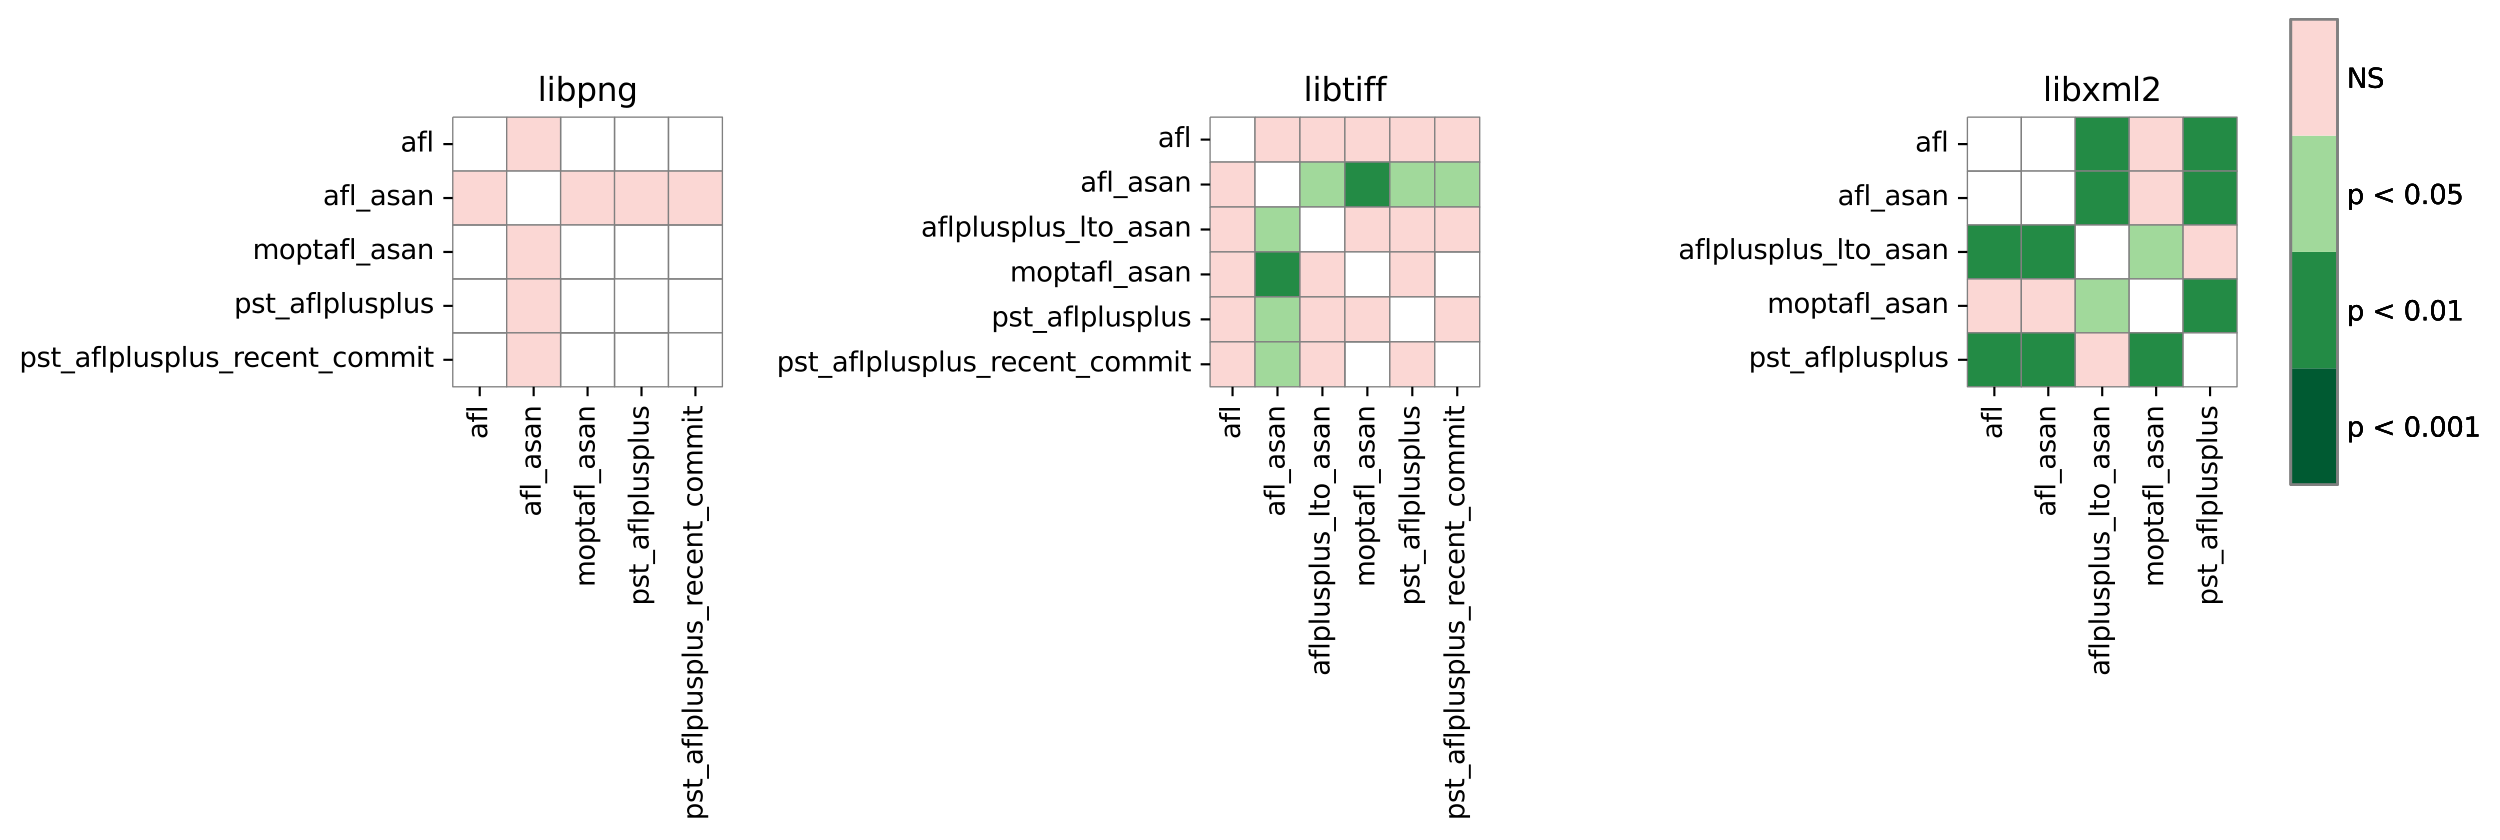 <?xml version="1.0" encoding="utf-8" standalone="no"?>
<!DOCTYPE svg PUBLIC "-//W3C//DTD SVG 1.1//EN"
  "http://www.w3.org/Graphics/SVG/1.1/DTD/svg11.dtd">
<svg xmlns:xlink="http://www.w3.org/1999/xlink" width="928.719pt" height="311.879pt" viewBox="0 0 928.719 311.879" xmlns="http://www.w3.org/2000/svg" version="1.1">
 <defs>
  <style type="text/css">*{stroke-linejoin: round; stroke-linecap: butt}</style>
 </defs>
 <g id="figure_1">
  <g id="patch_1">
   <path d="M 0 311.879 
L 928.719 311.879 
L 928.719 0 
L 0 0 
z
" style="fill: #ffffff"/>
  </g>
  <g id="axes_1">
   <g id="patch_2">
    <path d="M 168.197 143.682 
L 268.36 143.682 
L 268.36 43.518 
L 168.197 43.518 
z
" style="fill: #ffffff"/>
   </g>
   <g id="QuadMesh_1">
    <path d="M 168.197 43.518 
L 188.23 43.518 
L 188.23 63.551 
L 168.197 63.551 
L 168.197 43.518 
" style="fill: #ffffff; stroke: #808080; stroke-width: 0.5"/>
    <path d="M 188.23 43.518 
L 208.262 43.518 
L 208.262 63.551 
L 188.23 63.551 
L 188.23 43.518 
" style="fill: #fbd7d4; stroke: #808080; stroke-width: 0.5"/>
    <path d="M 208.262 43.518 
L 228.295 43.518 
L 228.295 63.551 
L 208.262 63.551 
L 208.262 43.518 
" style="fill: none; stroke: #808080; stroke-width: 0.5"/>
    <path d="M 228.295 43.518 
L 248.328 43.518 
L 248.328 63.551 
L 228.295 63.551 
L 228.295 43.518 
" style="fill: none; stroke: #808080; stroke-width: 0.5"/>
    <path d="M 248.328 43.518 
L 268.36 43.518 
L 268.36 63.551 
L 248.328 63.551 
L 248.328 43.518 
" style="fill: none; stroke: #808080; stroke-width: 0.5"/>
    <path d="M 168.197 63.551 
L 188.23 63.551 
L 188.23 83.584 
L 168.197 83.584 
L 168.197 63.551 
" style="fill: #fbd7d4; stroke: #808080; stroke-width: 0.5"/>
    <path d="M 188.23 63.551 
L 208.262 63.551 
L 208.262 83.584 
L 188.23 83.584 
L 188.23 63.551 
" style="fill: #ffffff; stroke: #808080; stroke-width: 0.5"/>
    <path d="M 208.262 63.551 
L 228.295 63.551 
L 228.295 83.584 
L 208.262 83.584 
L 208.262 63.551 
" style="fill: #fbd7d4; stroke: #808080; stroke-width: 0.5"/>
    <path d="M 228.295 63.551 
L 248.328 63.551 
L 248.328 83.584 
L 228.295 83.584 
L 228.295 63.551 
" style="fill: #fbd7d4; stroke: #808080; stroke-width: 0.5"/>
    <path d="M 248.328 63.551 
L 268.36 63.551 
L 268.36 83.584 
L 248.328 83.584 
L 248.328 63.551 
" style="fill: #fbd7d4; stroke: #808080; stroke-width: 0.5"/>
    <path d="M 168.197 83.584 
L 188.23 83.584 
L 188.23 103.616 
L 168.197 103.616 
L 168.197 83.584 
" style="fill: none; stroke: #808080; stroke-width: 0.5"/>
    <path d="M 188.23 83.584 
L 208.262 83.584 
L 208.262 103.616 
L 188.23 103.616 
L 188.23 83.584 
" style="fill: #fbd7d4; stroke: #808080; stroke-width: 0.5"/>
    <path d="M 208.262 83.584 
L 228.295 83.584 
L 228.295 103.616 
L 208.262 103.616 
L 208.262 83.584 
" style="fill: #ffffff; stroke: #808080; stroke-width: 0.5"/>
    <path d="M 228.295 83.584 
L 248.328 83.584 
L 248.328 103.616 
L 228.295 103.616 
L 228.295 83.584 
" style="fill: none; stroke: #808080; stroke-width: 0.5"/>
    <path d="M 248.328 83.584 
L 268.36 83.584 
L 268.36 103.616 
L 248.328 103.616 
L 248.328 83.584 
" style="fill: none; stroke: #808080; stroke-width: 0.5"/>
    <path d="M 168.197 103.616 
L 188.23 103.616 
L 188.23 123.649 
L 168.197 123.649 
L 168.197 103.616 
" style="fill: none; stroke: #808080; stroke-width: 0.5"/>
    <path d="M 188.23 103.616 
L 208.262 103.616 
L 208.262 123.649 
L 188.23 123.649 
L 188.23 103.616 
" style="fill: #fbd7d4; stroke: #808080; stroke-width: 0.5"/>
    <path d="M 208.262 103.616 
L 228.295 103.616 
L 228.295 123.649 
L 208.262 123.649 
L 208.262 103.616 
" style="fill: none; stroke: #808080; stroke-width: 0.5"/>
    <path d="M 228.295 103.616 
L 248.328 103.616 
L 248.328 123.649 
L 228.295 123.649 
L 228.295 103.616 
" style="fill: #ffffff; stroke: #808080; stroke-width: 0.5"/>
    <path d="M 248.328 103.616 
L 268.36 103.616 
L 268.36 123.649 
L 248.328 123.649 
L 248.328 103.616 
" style="fill: none; stroke: #808080; stroke-width: 0.5"/>
    <path d="M 168.197 123.649 
L 188.23 123.649 
L 188.23 143.682 
L 168.197 143.682 
L 168.197 123.649 
" style="fill: none; stroke: #808080; stroke-width: 0.5"/>
    <path d="M 188.23 123.649 
L 208.262 123.649 
L 208.262 143.682 
L 188.23 143.682 
L 188.23 123.649 
" style="fill: #fbd7d4; stroke: #808080; stroke-width: 0.5"/>
    <path d="M 208.262 123.649 
L 228.295 123.649 
L 228.295 143.682 
L 208.262 143.682 
L 208.262 123.649 
" style="fill: none; stroke: #808080; stroke-width: 0.5"/>
    <path d="M 228.295 123.649 
L 248.328 123.649 
L 248.328 143.682 
L 228.295 143.682 
L 228.295 123.649 
" style="fill: none; stroke: #808080; stroke-width: 0.5"/>
    <path d="M 248.328 123.649 
L 268.36 123.649 
L 268.36 143.682 
L 248.328 143.682 
L 248.328 123.649 
" style="fill: #ffffff; stroke: #808080; stroke-width: 0.5"/>
   </g>
   <g id="matplotlib.axis_1">
    <g id="xtick_1">
     <g id="line2d_1">
      <defs>
       <path id="mc354240762" d="M 0 0 
L 0 3.5 
" style="stroke: #000000; stroke-width: 0.8"/>
      </defs>
      <g>
       <use xlink:href="#mc354240762" x="178.213" y="143.682" style="stroke: #000000; stroke-width: 0.8"/>
      </g>
     </g>
     <g id="text_1">
      <!-- afl -->
      <g transform="translate(180.973 163.108) rotate(-90) scale(0.1 -0.1)">
       <defs>
        <path id="DejaVuSans-61" d="M 2194 1759 
Q 1497 1759 1228 1600 
Q 959 1441 959 1056 
Q 959 750 1161 570 
Q 1363 391 1709 391 
Q 2188 391 2477 730 
Q 2766 1069 2766 1631 
L 2766 1759 
L 2194 1759 
z
M 3341 1997 
L 3341 0 
L 2766 0 
L 2766 531 
Q 2569 213 2275 61 
Q 1981 -91 1556 -91 
Q 1019 -91 701 211 
Q 384 513 384 1019 
Q 384 1609 779 1909 
Q 1175 2209 1959 2209 
L 2766 2209 
L 2766 2266 
Q 2766 2663 2505 2880 
Q 2244 3097 1772 3097 
Q 1472 3097 1187 3025 
Q 903 2953 641 2809 
L 641 3341 
Q 956 3463 1253 3523 
Q 1550 3584 1831 3584 
Q 2591 3584 2966 3190 
Q 3341 2797 3341 1997 
z
" transform="scale(0.016)"/>
        <path id="DejaVuSans-66" d="M 2375 4863 
L 2375 4384 
L 1825 4384 
Q 1516 4384 1395 4259 
Q 1275 4134 1275 3809 
L 1275 3500 
L 2222 3500 
L 2222 3053 
L 1275 3053 
L 1275 0 
L 697 0 
L 697 3053 
L 147 3053 
L 147 3500 
L 697 3500 
L 697 3744 
Q 697 4328 969 4595 
Q 1241 4863 1831 4863 
L 2375 4863 
z
" transform="scale(0.016)"/>
        <path id="DejaVuSans-6c" d="M 603 4863 
L 1178 4863 
L 1178 0 
L 603 0 
L 603 4863 
z
" transform="scale(0.016)"/>
       </defs>
       <use xlink:href="#DejaVuSans-61"/>
       <use xlink:href="#DejaVuSans-66" x="61.279"/>
       <use xlink:href="#DejaVuSans-6c" x="96.484"/>
      </g>
     </g>
    </g>
    <g id="xtick_2">
     <g id="line2d_2">
      <g>
       <use xlink:href="#mc354240762" x="198.246" y="143.682" style="stroke: #000000; stroke-width: 0.8"/>
      </g>
     </g>
     <g id="text_2">
      <!-- afl_asan -->
      <g transform="translate(200.866 191.911) rotate(-90) scale(0.1 -0.1)">
       <defs>
        <path id="DejaVuSans-5f" d="M 3263 -1063 
L 3263 -1509 
L -63 -1509 
L -63 -1063 
L 3263 -1063 
z
" transform="scale(0.016)"/>
        <path id="DejaVuSans-73" d="M 2834 3397 
L 2834 2853 
Q 2591 2978 2328 3040 
Q 2066 3103 1784 3103 
Q 1356 3103 1142 2972 
Q 928 2841 928 2578 
Q 928 2378 1081 2264 
Q 1234 2150 1697 2047 
L 1894 2003 
Q 2506 1872 2764 1633 
Q 3022 1394 3022 966 
Q 3022 478 2636 193 
Q 2250 -91 1575 -91 
Q 1294 -91 989 -36 
Q 684 19 347 128 
L 347 722 
Q 666 556 975 473 
Q 1284 391 1588 391 
Q 1994 391 2212 530 
Q 2431 669 2431 922 
Q 2431 1156 2273 1281 
Q 2116 1406 1581 1522 
L 1381 1569 
Q 847 1681 609 1914 
Q 372 2147 372 2553 
Q 372 3047 722 3315 
Q 1072 3584 1716 3584 
Q 2034 3584 2315 3537 
Q 2597 3491 2834 3397 
z
" transform="scale(0.016)"/>
        <path id="DejaVuSans-6e" d="M 3513 2113 
L 3513 0 
L 2938 0 
L 2938 2094 
Q 2938 2591 2744 2837 
Q 2550 3084 2163 3084 
Q 1697 3084 1428 2787 
Q 1159 2491 1159 1978 
L 1159 0 
L 581 0 
L 581 3500 
L 1159 3500 
L 1159 2956 
Q 1366 3272 1645 3428 
Q 1925 3584 2291 3584 
Q 2894 3584 3203 3211 
Q 3513 2838 3513 2113 
z
" transform="scale(0.016)"/>
       </defs>
       <use xlink:href="#DejaVuSans-61"/>
       <use xlink:href="#DejaVuSans-66" x="61.279"/>
       <use xlink:href="#DejaVuSans-6c" x="96.484"/>
       <use xlink:href="#DejaVuSans-5f" x="124.268"/>
       <use xlink:href="#DejaVuSans-61" x="174.268"/>
       <use xlink:href="#DejaVuSans-73" x="235.547"/>
       <use xlink:href="#DejaVuSans-61" x="287.646"/>
       <use xlink:href="#DejaVuSans-6e" x="348.926"/>
      </g>
     </g>
    </g>
    <g id="xtick_3">
     <g id="line2d_3">
      <g>
       <use xlink:href="#mc354240762" x="218.279" y="143.682" style="stroke: #000000; stroke-width: 0.8"/>
      </g>
     </g>
     <g id="text_3">
      <!-- moptafl_asan -->
      <g transform="translate(220.899 218.039) rotate(-90) scale(0.1 -0.1)">
       <defs>
        <path id="DejaVuSans-6d" d="M 3328 2828 
Q 3544 3216 3844 3400 
Q 4144 3584 4550 3584 
Q 5097 3584 5394 3201 
Q 5691 2819 5691 2113 
L 5691 0 
L 5113 0 
L 5113 2094 
Q 5113 2597 4934 2840 
Q 4756 3084 4391 3084 
Q 3944 3084 3684 2787 
Q 3425 2491 3425 1978 
L 3425 0 
L 2847 0 
L 2847 2094 
Q 2847 2600 2669 2842 
Q 2491 3084 2119 3084 
Q 1678 3084 1418 2786 
Q 1159 2488 1159 1978 
L 1159 0 
L 581 0 
L 581 3500 
L 1159 3500 
L 1159 2956 
Q 1356 3278 1631 3431 
Q 1906 3584 2284 3584 
Q 2666 3584 2933 3390 
Q 3200 3197 3328 2828 
z
" transform="scale(0.016)"/>
        <path id="DejaVuSans-6f" d="M 1959 3097 
Q 1497 3097 1228 2736 
Q 959 2375 959 1747 
Q 959 1119 1226 758 
Q 1494 397 1959 397 
Q 2419 397 2687 759 
Q 2956 1122 2956 1747 
Q 2956 2369 2687 2733 
Q 2419 3097 1959 3097 
z
M 1959 3584 
Q 2709 3584 3137 3096 
Q 3566 2609 3566 1747 
Q 3566 888 3137 398 
Q 2709 -91 1959 -91 
Q 1206 -91 779 398 
Q 353 888 353 1747 
Q 353 2609 779 3096 
Q 1206 3584 1959 3584 
z
" transform="scale(0.016)"/>
        <path id="DejaVuSans-70" d="M 1159 525 
L 1159 -1331 
L 581 -1331 
L 581 3500 
L 1159 3500 
L 1159 2969 
Q 1341 3281 1617 3432 
Q 1894 3584 2278 3584 
Q 2916 3584 3314 3078 
Q 3713 2572 3713 1747 
Q 3713 922 3314 415 
Q 2916 -91 2278 -91 
Q 1894 -91 1617 61 
Q 1341 213 1159 525 
z
M 3116 1747 
Q 3116 2381 2855 2742 
Q 2594 3103 2138 3103 
Q 1681 3103 1420 2742 
Q 1159 2381 1159 1747 
Q 1159 1113 1420 752 
Q 1681 391 2138 391 
Q 2594 391 2855 752 
Q 3116 1113 3116 1747 
z
" transform="scale(0.016)"/>
        <path id="DejaVuSans-74" d="M 1172 4494 
L 1172 3500 
L 2356 3500 
L 2356 3053 
L 1172 3053 
L 1172 1153 
Q 1172 725 1289 603 
Q 1406 481 1766 481 
L 2356 481 
L 2356 0 
L 1766 0 
Q 1100 0 847 248 
Q 594 497 594 1153 
L 594 3053 
L 172 3053 
L 172 3500 
L 594 3500 
L 594 4494 
L 1172 4494 
z
" transform="scale(0.016)"/>
       </defs>
       <use xlink:href="#DejaVuSans-6d"/>
       <use xlink:href="#DejaVuSans-6f" x="97.412"/>
       <use xlink:href="#DejaVuSans-70" x="158.594"/>
       <use xlink:href="#DejaVuSans-74" x="222.07"/>
       <use xlink:href="#DejaVuSans-61" x="261.279"/>
       <use xlink:href="#DejaVuSans-66" x="322.559"/>
       <use xlink:href="#DejaVuSans-6c" x="357.764"/>
       <use xlink:href="#DejaVuSans-5f" x="385.547"/>
       <use xlink:href="#DejaVuSans-61" x="435.547"/>
       <use xlink:href="#DejaVuSans-73" x="496.826"/>
       <use xlink:href="#DejaVuSans-61" x="548.926"/>
       <use xlink:href="#DejaVuSans-6e" x="610.205"/>
      </g>
     </g>
    </g>
    <g id="xtick_4">
     <g id="line2d_4">
      <g>
       <use xlink:href="#mc354240762" x="238.311" y="143.682" style="stroke: #000000; stroke-width: 0.8"/>
      </g>
     </g>
     <g id="text_4">
      <!-- pst_aflplusplus -->
      <g transform="translate(240.932 224.933) rotate(-90) scale(0.1 -0.1)">
       <defs>
        <path id="DejaVuSans-75" d="M 544 1381 
L 544 3500 
L 1119 3500 
L 1119 1403 
Q 1119 906 1312 657 
Q 1506 409 1894 409 
Q 2359 409 2629 706 
Q 2900 1003 2900 1516 
L 2900 3500 
L 3475 3500 
L 3475 0 
L 2900 0 
L 2900 538 
Q 2691 219 2414 64 
Q 2138 -91 1772 -91 
Q 1169 -91 856 284 
Q 544 659 544 1381 
z
M 1991 3584 
L 1991 3584 
z
" transform="scale(0.016)"/>
       </defs>
       <use xlink:href="#DejaVuSans-70"/>
       <use xlink:href="#DejaVuSans-73" x="63.477"/>
       <use xlink:href="#DejaVuSans-74" x="115.576"/>
       <use xlink:href="#DejaVuSans-5f" x="154.785"/>
       <use xlink:href="#DejaVuSans-61" x="204.785"/>
       <use xlink:href="#DejaVuSans-66" x="266.064"/>
       <use xlink:href="#DejaVuSans-6c" x="301.27"/>
       <use xlink:href="#DejaVuSans-70" x="329.053"/>
       <use xlink:href="#DejaVuSans-6c" x="392.529"/>
       <use xlink:href="#DejaVuSans-75" x="420.312"/>
       <use xlink:href="#DejaVuSans-73" x="483.691"/>
       <use xlink:href="#DejaVuSans-70" x="535.791"/>
       <use xlink:href="#DejaVuSans-6c" x="599.268"/>
       <use xlink:href="#DejaVuSans-75" x="627.051"/>
       <use xlink:href="#DejaVuSans-73" x="690.43"/>
      </g>
     </g>
    </g>
    <g id="xtick_5">
     <g id="line2d_5">
      <g>
       <use xlink:href="#mc354240762" x="258.344" y="143.682" style="stroke: #000000; stroke-width: 0.8"/>
      </g>
     </g>
     <g id="text_5">
      <!-- pst_aflplusplus_recent_commit -->
      <g transform="translate(260.964 304.679) rotate(-90) scale(0.1 -0.1)">
       <defs>
        <path id="DejaVuSans-72" d="M 2631 2963 
Q 2534 3019 2420 3045 
Q 2306 3072 2169 3072 
Q 1681 3072 1420 2755 
Q 1159 2438 1159 1844 
L 1159 0 
L 581 0 
L 581 3500 
L 1159 3500 
L 1159 2956 
Q 1341 3275 1631 3429 
Q 1922 3584 2338 3584 
Q 2397 3584 2469 3576 
Q 2541 3569 2628 3553 
L 2631 2963 
z
" transform="scale(0.016)"/>
        <path id="DejaVuSans-65" d="M 3597 1894 
L 3597 1613 
L 953 1613 
Q 991 1019 1311 708 
Q 1631 397 2203 397 
Q 2534 397 2845 478 
Q 3156 559 3463 722 
L 3463 178 
Q 3153 47 2828 -22 
Q 2503 -91 2169 -91 
Q 1331 -91 842 396 
Q 353 884 353 1716 
Q 353 2575 817 3079 
Q 1281 3584 2069 3584 
Q 2775 3584 3186 3129 
Q 3597 2675 3597 1894 
z
M 3022 2063 
Q 3016 2534 2758 2815 
Q 2500 3097 2075 3097 
Q 1594 3097 1305 2825 
Q 1016 2553 972 2059 
L 3022 2063 
z
" transform="scale(0.016)"/>
        <path id="DejaVuSans-63" d="M 3122 3366 
L 3122 2828 
Q 2878 2963 2633 3030 
Q 2388 3097 2138 3097 
Q 1578 3097 1268 2742 
Q 959 2388 959 1747 
Q 959 1106 1268 751 
Q 1578 397 2138 397 
Q 2388 397 2633 464 
Q 2878 531 3122 666 
L 3122 134 
Q 2881 22 2623 -34 
Q 2366 -91 2075 -91 
Q 1284 -91 818 406 
Q 353 903 353 1747 
Q 353 2603 823 3093 
Q 1294 3584 2113 3584 
Q 2378 3584 2631 3529 
Q 2884 3475 3122 3366 
z
" transform="scale(0.016)"/>
        <path id="DejaVuSans-69" d="M 603 3500 
L 1178 3500 
L 1178 0 
L 603 0 
L 603 3500 
z
M 603 4863 
L 1178 4863 
L 1178 4134 
L 603 4134 
L 603 4863 
z
" transform="scale(0.016)"/>
       </defs>
       <use xlink:href="#DejaVuSans-70"/>
       <use xlink:href="#DejaVuSans-73" x="63.477"/>
       <use xlink:href="#DejaVuSans-74" x="115.576"/>
       <use xlink:href="#DejaVuSans-5f" x="154.785"/>
       <use xlink:href="#DejaVuSans-61" x="204.785"/>
       <use xlink:href="#DejaVuSans-66" x="266.064"/>
       <use xlink:href="#DejaVuSans-6c" x="301.27"/>
       <use xlink:href="#DejaVuSans-70" x="329.053"/>
       <use xlink:href="#DejaVuSans-6c" x="392.529"/>
       <use xlink:href="#DejaVuSans-75" x="420.312"/>
       <use xlink:href="#DejaVuSans-73" x="483.691"/>
       <use xlink:href="#DejaVuSans-70" x="535.791"/>
       <use xlink:href="#DejaVuSans-6c" x="599.268"/>
       <use xlink:href="#DejaVuSans-75" x="627.051"/>
       <use xlink:href="#DejaVuSans-73" x="690.43"/>
       <use xlink:href="#DejaVuSans-5f" x="742.529"/>
       <use xlink:href="#DejaVuSans-72" x="792.529"/>
       <use xlink:href="#DejaVuSans-65" x="831.393"/>
       <use xlink:href="#DejaVuSans-63" x="892.916"/>
       <use xlink:href="#DejaVuSans-65" x="947.896"/>
       <use xlink:href="#DejaVuSans-6e" x="1009.42"/>
       <use xlink:href="#DejaVuSans-74" x="1072.799"/>
       <use xlink:href="#DejaVuSans-5f" x="1112.008"/>
       <use xlink:href="#DejaVuSans-63" x="1162.008"/>
       <use xlink:href="#DejaVuSans-6f" x="1216.988"/>
       <use xlink:href="#DejaVuSans-6d" x="1278.17"/>
       <use xlink:href="#DejaVuSans-6d" x="1375.582"/>
       <use xlink:href="#DejaVuSans-69" x="1472.994"/>
       <use xlink:href="#DejaVuSans-74" x="1500.777"/>
      </g>
     </g>
    </g>
   </g>
   <g id="matplotlib.axis_2">
    <g id="ytick_1">
     <g id="line2d_6">
      <defs>
       <path id="mad881e4c03" d="M 0 0 
L -3.5 0 
" style="stroke: #000000; stroke-width: 0.8"/>
      </defs>
      <g>
       <use xlink:href="#mad881e4c03" x="168.197" y="53.535" style="stroke: #000000; stroke-width: 0.8"/>
      </g>
     </g>
     <g id="text_6">
      <!-- afl -->
      <g transform="translate(148.77 56.294) scale(0.1 -0.1)">
       <use xlink:href="#DejaVuSans-61"/>
       <use xlink:href="#DejaVuSans-66" x="61.279"/>
       <use xlink:href="#DejaVuSans-6c" x="96.484"/>
      </g>
     </g>
    </g>
    <g id="ytick_2">
     <g id="line2d_7">
      <g>
       <use xlink:href="#mad881e4c03" x="168.197" y="73.567" style="stroke: #000000; stroke-width: 0.8"/>
      </g>
     </g>
     <g id="text_7">
      <!-- afl_asan -->
      <g transform="translate(119.967 76.188) scale(0.1 -0.1)">
       <use xlink:href="#DejaVuSans-61"/>
       <use xlink:href="#DejaVuSans-66" x="61.279"/>
       <use xlink:href="#DejaVuSans-6c" x="96.484"/>
       <use xlink:href="#DejaVuSans-5f" x="124.268"/>
       <use xlink:href="#DejaVuSans-61" x="174.268"/>
       <use xlink:href="#DejaVuSans-73" x="235.547"/>
       <use xlink:href="#DejaVuSans-61" x="287.646"/>
       <use xlink:href="#DejaVuSans-6e" x="348.926"/>
      </g>
     </g>
    </g>
    <g id="ytick_3">
     <g id="line2d_8">
      <g>
       <use xlink:href="#mad881e4c03" x="168.197" y="93.6" style="stroke: #000000; stroke-width: 0.8"/>
      </g>
     </g>
     <g id="text_8">
      <!-- moptafl_asan -->
      <g transform="translate(93.839 96.22) scale(0.1 -0.1)">
       <use xlink:href="#DejaVuSans-6d"/>
       <use xlink:href="#DejaVuSans-6f" x="97.412"/>
       <use xlink:href="#DejaVuSans-70" x="158.594"/>
       <use xlink:href="#DejaVuSans-74" x="222.07"/>
       <use xlink:href="#DejaVuSans-61" x="261.279"/>
       <use xlink:href="#DejaVuSans-66" x="322.559"/>
       <use xlink:href="#DejaVuSans-6c" x="357.764"/>
       <use xlink:href="#DejaVuSans-5f" x="385.547"/>
       <use xlink:href="#DejaVuSans-61" x="435.547"/>
       <use xlink:href="#DejaVuSans-73" x="496.826"/>
       <use xlink:href="#DejaVuSans-61" x="548.926"/>
       <use xlink:href="#DejaVuSans-6e" x="610.205"/>
      </g>
     </g>
    </g>
    <g id="ytick_4">
     <g id="line2d_9">
      <g>
       <use xlink:href="#mad881e4c03" x="168.197" y="113.633" style="stroke: #000000; stroke-width: 0.8"/>
      </g>
     </g>
     <g id="text_9">
      <!-- pst_aflplusplus -->
      <g transform="translate(86.945 116.253) scale(0.1 -0.1)">
       <use xlink:href="#DejaVuSans-70"/>
       <use xlink:href="#DejaVuSans-73" x="63.477"/>
       <use xlink:href="#DejaVuSans-74" x="115.576"/>
       <use xlink:href="#DejaVuSans-5f" x="154.785"/>
       <use xlink:href="#DejaVuSans-61" x="204.785"/>
       <use xlink:href="#DejaVuSans-66" x="266.064"/>
       <use xlink:href="#DejaVuSans-6c" x="301.27"/>
       <use xlink:href="#DejaVuSans-70" x="329.053"/>
       <use xlink:href="#DejaVuSans-6c" x="392.529"/>
       <use xlink:href="#DejaVuSans-75" x="420.312"/>
       <use xlink:href="#DejaVuSans-73" x="483.691"/>
       <use xlink:href="#DejaVuSans-70" x="535.791"/>
       <use xlink:href="#DejaVuSans-6c" x="599.268"/>
       <use xlink:href="#DejaVuSans-75" x="627.051"/>
       <use xlink:href="#DejaVuSans-73" x="690.43"/>
      </g>
     </g>
    </g>
    <g id="ytick_5">
     <g id="line2d_10">
      <g>
       <use xlink:href="#mad881e4c03" x="168.197" y="133.665" style="stroke: #000000; stroke-width: 0.8"/>
      </g>
     </g>
     <g id="text_10">
      <!-- pst_aflplusplus_recent_commit -->
      <g transform="translate(7.2 136.286) scale(0.1 -0.1)">
       <use xlink:href="#DejaVuSans-70"/>
       <use xlink:href="#DejaVuSans-73" x="63.477"/>
       <use xlink:href="#DejaVuSans-74" x="115.576"/>
       <use xlink:href="#DejaVuSans-5f" x="154.785"/>
       <use xlink:href="#DejaVuSans-61" x="204.785"/>
       <use xlink:href="#DejaVuSans-66" x="266.064"/>
       <use xlink:href="#DejaVuSans-6c" x="301.27"/>
       <use xlink:href="#DejaVuSans-70" x="329.053"/>
       <use xlink:href="#DejaVuSans-6c" x="392.529"/>
       <use xlink:href="#DejaVuSans-75" x="420.312"/>
       <use xlink:href="#DejaVuSans-73" x="483.691"/>
       <use xlink:href="#DejaVuSans-70" x="535.791"/>
       <use xlink:href="#DejaVuSans-6c" x="599.268"/>
       <use xlink:href="#DejaVuSans-75" x="627.051"/>
       <use xlink:href="#DejaVuSans-73" x="690.43"/>
       <use xlink:href="#DejaVuSans-5f" x="742.529"/>
       <use xlink:href="#DejaVuSans-72" x="792.529"/>
       <use xlink:href="#DejaVuSans-65" x="831.393"/>
       <use xlink:href="#DejaVuSans-63" x="892.916"/>
       <use xlink:href="#DejaVuSans-65" x="947.896"/>
       <use xlink:href="#DejaVuSans-6e" x="1009.42"/>
       <use xlink:href="#DejaVuSans-74" x="1072.799"/>
       <use xlink:href="#DejaVuSans-5f" x="1112.008"/>
       <use xlink:href="#DejaVuSans-63" x="1162.008"/>
       <use xlink:href="#DejaVuSans-6f" x="1216.988"/>
       <use xlink:href="#DejaVuSans-6d" x="1278.17"/>
       <use xlink:href="#DejaVuSans-6d" x="1375.582"/>
       <use xlink:href="#DejaVuSans-69" x="1472.994"/>
       <use xlink:href="#DejaVuSans-74" x="1500.777"/>
      </g>
     </g>
    </g>
   </g>
   <g id="text_11">
    <!-- libpng -->
    <g transform="translate(199.715 37.518) scale(0.12 -0.12)">
     <defs>
      <path id="DejaVuSans-62" d="M 3116 1747 
Q 3116 2381 2855 2742 
Q 2594 3103 2138 3103 
Q 1681 3103 1420 2742 
Q 1159 2381 1159 1747 
Q 1159 1113 1420 752 
Q 1681 391 2138 391 
Q 2594 391 2855 752 
Q 3116 1113 3116 1747 
z
M 1159 2969 
Q 1341 3281 1617 3432 
Q 1894 3584 2278 3584 
Q 2916 3584 3314 3078 
Q 3713 2572 3713 1747 
Q 3713 922 3314 415 
Q 2916 -91 2278 -91 
Q 1894 -91 1617 61 
Q 1341 213 1159 525 
L 1159 0 
L 581 0 
L 581 4863 
L 1159 4863 
L 1159 2969 
z
" transform="scale(0.016)"/>
      <path id="DejaVuSans-67" d="M 2906 1791 
Q 2906 2416 2648 2759 
Q 2391 3103 1925 3103 
Q 1463 3103 1205 2759 
Q 947 2416 947 1791 
Q 947 1169 1205 825 
Q 1463 481 1925 481 
Q 2391 481 2648 825 
Q 2906 1169 2906 1791 
z
M 3481 434 
Q 3481 -459 3084 -895 
Q 2688 -1331 1869 -1331 
Q 1566 -1331 1297 -1286 
Q 1028 -1241 775 -1147 
L 775 -588 
Q 1028 -725 1275 -790 
Q 1522 -856 1778 -856 
Q 2344 -856 2625 -561 
Q 2906 -266 2906 331 
L 2906 616 
Q 2728 306 2450 153 
Q 2172 0 1784 0 
Q 1141 0 747 490 
Q 353 981 353 1791 
Q 353 2603 747 3093 
Q 1141 3584 1784 3584 
Q 2172 3584 2450 3431 
Q 2728 3278 2906 2969 
L 2906 3500 
L 3481 3500 
L 3481 434 
z
" transform="scale(0.016)"/>
     </defs>
     <use xlink:href="#DejaVuSans-6c"/>
     <use xlink:href="#DejaVuSans-69" x="27.783"/>
     <use xlink:href="#DejaVuSans-62" x="55.566"/>
     <use xlink:href="#DejaVuSans-70" x="119.043"/>
     <use xlink:href="#DejaVuSans-6e" x="182.52"/>
     <use xlink:href="#DejaVuSans-67" x="245.898"/>
    </g>
   </g>
  </g>
  <g id="axes_2">
   <g id="patch_3">
    <path d="M 449.53 143.682 
L 549.694 143.682 
L 549.694 43.518 
L 449.53 43.518 
z
" style="fill: #ffffff"/>
   </g>
   <g id="QuadMesh_2">
    <path d="M 449.53 43.518 
L 466.224 43.518 
L 466.224 60.212 
L 449.53 60.212 
L 449.53 43.518 
" style="fill: #ffffff; stroke: #808080; stroke-width: 0.5"/>
    <path d="M 466.224 43.518 
L 482.918 43.518 
L 482.918 60.212 
L 466.224 60.212 
L 466.224 43.518 
" style="fill: #fbd7d4; stroke: #808080; stroke-width: 0.5"/>
    <path d="M 482.918 43.518 
L 499.612 43.518 
L 499.612 60.212 
L 482.918 60.212 
L 482.918 43.518 
" style="fill: #fbd7d4; stroke: #808080; stroke-width: 0.5"/>
    <path d="M 499.612 43.518 
L 516.306 43.518 
L 516.306 60.212 
L 499.612 60.212 
L 499.612 43.518 
" style="fill: #fbd7d4; stroke: #808080; stroke-width: 0.5"/>
    <path d="M 516.306 43.518 
L 533 43.518 
L 533 60.212 
L 516.306 60.212 
L 516.306 43.518 
" style="fill: #fbd7d4; stroke: #808080; stroke-width: 0.5"/>
    <path d="M 533 43.518 
L 549.694 43.518 
L 549.694 60.212 
L 533 60.212 
L 533 43.518 
" style="fill: #fbd7d4; stroke: #808080; stroke-width: 0.5"/>
    <path d="M 449.53 60.212 
L 466.224 60.212 
L 466.224 76.906 
L 449.53 76.906 
L 449.53 60.212 
" style="fill: #fbd7d4; stroke: #808080; stroke-width: 0.5"/>
    <path d="M 466.224 60.212 
L 482.918 60.212 
L 482.918 76.906 
L 466.224 76.906 
L 466.224 60.212 
" style="fill: #ffffff; stroke: #808080; stroke-width: 0.5"/>
    <path d="M 482.918 60.212 
L 499.612 60.212 
L 499.612 76.906 
L 482.918 76.906 
L 482.918 60.212 
" style="fill: #a1d99b; stroke: #808080; stroke-width: 0.5"/>
    <path d="M 499.612 60.212 
L 516.306 60.212 
L 516.306 76.906 
L 499.612 76.906 
L 499.612 60.212 
" style="fill: #238b45; stroke: #808080; stroke-width: 0.5"/>
    <path d="M 516.306 60.212 
L 533 60.212 
L 533 76.906 
L 516.306 76.906 
L 516.306 60.212 
" style="fill: #a1d99b; stroke: #808080; stroke-width: 0.5"/>
    <path d="M 533 60.212 
L 549.694 60.212 
L 549.694 76.906 
L 533 76.906 
L 533 60.212 
" style="fill: #a1d99b; stroke: #808080; stroke-width: 0.5"/>
    <path d="M 449.53 76.906 
L 466.224 76.906 
L 466.224 93.6 
L 449.53 93.6 
L 449.53 76.906 
" style="fill: #fbd7d4; stroke: #808080; stroke-width: 0.5"/>
    <path d="M 466.224 76.906 
L 482.918 76.906 
L 482.918 93.6 
L 466.224 93.6 
L 466.224 76.906 
" style="fill: #a1d99b; stroke: #808080; stroke-width: 0.5"/>
    <path d="M 482.918 76.906 
L 499.612 76.906 
L 499.612 93.6 
L 482.918 93.6 
L 482.918 76.906 
" style="fill: #ffffff; stroke: #808080; stroke-width: 0.5"/>
    <path d="M 499.612 76.906 
L 516.306 76.906 
L 516.306 93.6 
L 499.612 93.6 
L 499.612 76.906 
" style="fill: #fbd7d4; stroke: #808080; stroke-width: 0.5"/>
    <path d="M 516.306 76.906 
L 533 76.906 
L 533 93.6 
L 516.306 93.6 
L 516.306 76.906 
" style="fill: #fbd7d4; stroke: #808080; stroke-width: 0.5"/>
    <path d="M 533 76.906 
L 549.694 76.906 
L 549.694 93.6 
L 533 93.6 
L 533 76.906 
" style="fill: #fbd7d4; stroke: #808080; stroke-width: 0.5"/>
    <path d="M 449.53 93.6 
L 466.224 93.6 
L 466.224 110.294 
L 449.53 110.294 
L 449.53 93.6 
" style="fill: #fbd7d4; stroke: #808080; stroke-width: 0.5"/>
    <path d="M 466.224 93.6 
L 482.918 93.6 
L 482.918 110.294 
L 466.224 110.294 
L 466.224 93.6 
" style="fill: #238b45; stroke: #808080; stroke-width: 0.5"/>
    <path d="M 482.918 93.6 
L 499.612 93.6 
L 499.612 110.294 
L 482.918 110.294 
L 482.918 93.6 
" style="fill: #fbd7d4; stroke: #808080; stroke-width: 0.5"/>
    <path d="M 499.612 93.6 
L 516.306 93.6 
L 516.306 110.294 
L 499.612 110.294 
L 499.612 93.6 
" style="fill: #ffffff; stroke: #808080; stroke-width: 0.5"/>
    <path d="M 516.306 93.6 
L 533 93.6 
L 533 110.294 
L 516.306 110.294 
L 516.306 93.6 
" style="fill: #fbd7d4; stroke: #808080; stroke-width: 0.5"/>
    <path d="M 533 93.6 
L 549.694 93.6 
L 549.694 110.294 
L 533 110.294 
L 533 93.6 
" style="fill: none; stroke: #808080; stroke-width: 0.5"/>
    <path d="M 449.53 110.294 
L 466.224 110.294 
L 466.224 126.988 
L 449.53 126.988 
L 449.53 110.294 
" style="fill: #fbd7d4; stroke: #808080; stroke-width: 0.5"/>
    <path d="M 466.224 110.294 
L 482.918 110.294 
L 482.918 126.988 
L 466.224 126.988 
L 466.224 110.294 
" style="fill: #a1d99b; stroke: #808080; stroke-width: 0.5"/>
    <path d="M 482.918 110.294 
L 499.612 110.294 
L 499.612 126.988 
L 482.918 126.988 
L 482.918 110.294 
" style="fill: #fbd7d4; stroke: #808080; stroke-width: 0.5"/>
    <path d="M 499.612 110.294 
L 516.306 110.294 
L 516.306 126.988 
L 499.612 126.988 
L 499.612 110.294 
" style="fill: #fbd7d4; stroke: #808080; stroke-width: 0.5"/>
    <path d="M 516.306 110.294 
L 533 110.294 
L 533 126.988 
L 516.306 126.988 
L 516.306 110.294 
" style="fill: #ffffff; stroke: #808080; stroke-width: 0.5"/>
    <path d="M 533 110.294 
L 549.694 110.294 
L 549.694 126.988 
L 533 126.988 
L 533 110.294 
" style="fill: #fbd7d4; stroke: #808080; stroke-width: 0.5"/>
    <path d="M 449.53 126.988 
L 466.224 126.988 
L 466.224 143.682 
L 449.53 143.682 
L 449.53 126.988 
" style="fill: #fbd7d4; stroke: #808080; stroke-width: 0.5"/>
    <path d="M 466.224 126.988 
L 482.918 126.988 
L 482.918 143.682 
L 466.224 143.682 
L 466.224 126.988 
" style="fill: #a1d99b; stroke: #808080; stroke-width: 0.5"/>
    <path d="M 482.918 126.988 
L 499.612 126.988 
L 499.612 143.682 
L 482.918 143.682 
L 482.918 126.988 
" style="fill: #fbd7d4; stroke: #808080; stroke-width: 0.5"/>
    <path d="M 499.612 126.988 
L 516.306 126.988 
L 516.306 143.682 
L 499.612 143.682 
L 499.612 126.988 
" style="fill: none; stroke: #808080; stroke-width: 0.5"/>
    <path d="M 516.306 126.988 
L 533 126.988 
L 533 143.682 
L 516.306 143.682 
L 516.306 126.988 
" style="fill: #fbd7d4; stroke: #808080; stroke-width: 0.5"/>
    <path d="M 533 126.988 
L 549.694 126.988 
L 549.694 143.682 
L 533 143.682 
L 533 126.988 
" style="fill: #ffffff; stroke: #808080; stroke-width: 0.5"/>
   </g>
   <g id="matplotlib.axis_3">
    <g id="xtick_6">
     <g id="line2d_11">
      <g>
       <use xlink:href="#mc354240762" x="457.877" y="143.682" style="stroke: #000000; stroke-width: 0.8"/>
      </g>
     </g>
     <g id="text_12">
      <!-- afl -->
      <g transform="translate(460.637 163.108) rotate(-90) scale(0.1 -0.1)">
       <use xlink:href="#DejaVuSans-61"/>
       <use xlink:href="#DejaVuSans-66" x="61.279"/>
       <use xlink:href="#DejaVuSans-6c" x="96.484"/>
      </g>
     </g>
    </g>
    <g id="xtick_7">
     <g id="line2d_12">
      <g>
       <use xlink:href="#mc354240762" x="474.571" y="143.682" style="stroke: #000000; stroke-width: 0.8"/>
      </g>
     </g>
     <g id="text_13">
      <!-- afl_asan -->
      <g transform="translate(477.191 191.911) rotate(-90) scale(0.1 -0.1)">
       <use xlink:href="#DejaVuSans-61"/>
       <use xlink:href="#DejaVuSans-66" x="61.279"/>
       <use xlink:href="#DejaVuSans-6c" x="96.484"/>
       <use xlink:href="#DejaVuSans-5f" x="124.268"/>
       <use xlink:href="#DejaVuSans-61" x="174.268"/>
       <use xlink:href="#DejaVuSans-73" x="235.547"/>
       <use xlink:href="#DejaVuSans-61" x="287.646"/>
       <use xlink:href="#DejaVuSans-6e" x="348.926"/>
      </g>
     </g>
    </g>
    <g id="xtick_8">
     <g id="line2d_13">
      <g>
       <use xlink:href="#mc354240762" x="491.265" y="143.682" style="stroke: #000000; stroke-width: 0.8"/>
      </g>
     </g>
     <g id="text_14">
      <!-- aflplusplus_lto_asan -->
      <g transform="translate(493.885 251.075) rotate(-90) scale(0.1 -0.1)">
       <use xlink:href="#DejaVuSans-61"/>
       <use xlink:href="#DejaVuSans-66" x="61.279"/>
       <use xlink:href="#DejaVuSans-6c" x="96.484"/>
       <use xlink:href="#DejaVuSans-70" x="124.268"/>
       <use xlink:href="#DejaVuSans-6c" x="187.744"/>
       <use xlink:href="#DejaVuSans-75" x="215.527"/>
       <use xlink:href="#DejaVuSans-73" x="278.906"/>
       <use xlink:href="#DejaVuSans-70" x="331.006"/>
       <use xlink:href="#DejaVuSans-6c" x="394.482"/>
       <use xlink:href="#DejaVuSans-75" x="422.266"/>
       <use xlink:href="#DejaVuSans-73" x="485.645"/>
       <use xlink:href="#DejaVuSans-5f" x="537.744"/>
       <use xlink:href="#DejaVuSans-6c" x="587.744"/>
       <use xlink:href="#DejaVuSans-74" x="615.527"/>
       <use xlink:href="#DejaVuSans-6f" x="654.736"/>
       <use xlink:href="#DejaVuSans-5f" x="715.918"/>
       <use xlink:href="#DejaVuSans-61" x="765.918"/>
       <use xlink:href="#DejaVuSans-73" x="827.197"/>
       <use xlink:href="#DejaVuSans-61" x="879.297"/>
       <use xlink:href="#DejaVuSans-6e" x="940.576"/>
      </g>
     </g>
    </g>
    <g id="xtick_9">
     <g id="line2d_14">
      <g>
       <use xlink:href="#mc354240762" x="507.959" y="143.682" style="stroke: #000000; stroke-width: 0.8"/>
      </g>
     </g>
     <g id="text_15">
      <!-- moptafl_asan -->
      <g transform="translate(510.579 218.039) rotate(-90) scale(0.1 -0.1)">
       <use xlink:href="#DejaVuSans-6d"/>
       <use xlink:href="#DejaVuSans-6f" x="97.412"/>
       <use xlink:href="#DejaVuSans-70" x="158.594"/>
       <use xlink:href="#DejaVuSans-74" x="222.07"/>
       <use xlink:href="#DejaVuSans-61" x="261.279"/>
       <use xlink:href="#DejaVuSans-66" x="322.559"/>
       <use xlink:href="#DejaVuSans-6c" x="357.764"/>
       <use xlink:href="#DejaVuSans-5f" x="385.547"/>
       <use xlink:href="#DejaVuSans-61" x="435.547"/>
       <use xlink:href="#DejaVuSans-73" x="496.826"/>
       <use xlink:href="#DejaVuSans-61" x="548.926"/>
       <use xlink:href="#DejaVuSans-6e" x="610.205"/>
      </g>
     </g>
    </g>
    <g id="xtick_10">
     <g id="line2d_15">
      <g>
       <use xlink:href="#mc354240762" x="524.653" y="143.682" style="stroke: #000000; stroke-width: 0.8"/>
      </g>
     </g>
     <g id="text_16">
      <!-- pst_aflplusplus -->
      <g transform="translate(527.273 224.933) rotate(-90) scale(0.1 -0.1)">
       <use xlink:href="#DejaVuSans-70"/>
       <use xlink:href="#DejaVuSans-73" x="63.477"/>
       <use xlink:href="#DejaVuSans-74" x="115.576"/>
       <use xlink:href="#DejaVuSans-5f" x="154.785"/>
       <use xlink:href="#DejaVuSans-61" x="204.785"/>
       <use xlink:href="#DejaVuSans-66" x="266.064"/>
       <use xlink:href="#DejaVuSans-6c" x="301.27"/>
       <use xlink:href="#DejaVuSans-70" x="329.053"/>
       <use xlink:href="#DejaVuSans-6c" x="392.529"/>
       <use xlink:href="#DejaVuSans-75" x="420.312"/>
       <use xlink:href="#DejaVuSans-73" x="483.691"/>
       <use xlink:href="#DejaVuSans-70" x="535.791"/>
       <use xlink:href="#DejaVuSans-6c" x="599.268"/>
       <use xlink:href="#DejaVuSans-75" x="627.051"/>
       <use xlink:href="#DejaVuSans-73" x="690.43"/>
      </g>
     </g>
    </g>
    <g id="xtick_11">
     <g id="line2d_16">
      <g>
       <use xlink:href="#mc354240762" x="541.347" y="143.682" style="stroke: #000000; stroke-width: 0.8"/>
      </g>
     </g>
     <g id="text_17">
      <!-- pst_aflplusplus_recent_commit -->
      <g transform="translate(543.967 304.679) rotate(-90) scale(0.1 -0.1)">
       <use xlink:href="#DejaVuSans-70"/>
       <use xlink:href="#DejaVuSans-73" x="63.477"/>
       <use xlink:href="#DejaVuSans-74" x="115.576"/>
       <use xlink:href="#DejaVuSans-5f" x="154.785"/>
       <use xlink:href="#DejaVuSans-61" x="204.785"/>
       <use xlink:href="#DejaVuSans-66" x="266.064"/>
       <use xlink:href="#DejaVuSans-6c" x="301.27"/>
       <use xlink:href="#DejaVuSans-70" x="329.053"/>
       <use xlink:href="#DejaVuSans-6c" x="392.529"/>
       <use xlink:href="#DejaVuSans-75" x="420.312"/>
       <use xlink:href="#DejaVuSans-73" x="483.691"/>
       <use xlink:href="#DejaVuSans-70" x="535.791"/>
       <use xlink:href="#DejaVuSans-6c" x="599.268"/>
       <use xlink:href="#DejaVuSans-75" x="627.051"/>
       <use xlink:href="#DejaVuSans-73" x="690.43"/>
       <use xlink:href="#DejaVuSans-5f" x="742.529"/>
       <use xlink:href="#DejaVuSans-72" x="792.529"/>
       <use xlink:href="#DejaVuSans-65" x="831.393"/>
       <use xlink:href="#DejaVuSans-63" x="892.916"/>
       <use xlink:href="#DejaVuSans-65" x="947.896"/>
       <use xlink:href="#DejaVuSans-6e" x="1009.42"/>
       <use xlink:href="#DejaVuSans-74" x="1072.799"/>
       <use xlink:href="#DejaVuSans-5f" x="1112.008"/>
       <use xlink:href="#DejaVuSans-63" x="1162.008"/>
       <use xlink:href="#DejaVuSans-6f" x="1216.988"/>
       <use xlink:href="#DejaVuSans-6d" x="1278.17"/>
       <use xlink:href="#DejaVuSans-6d" x="1375.582"/>
       <use xlink:href="#DejaVuSans-69" x="1472.994"/>
       <use xlink:href="#DejaVuSans-74" x="1500.777"/>
      </g>
     </g>
    </g>
   </g>
   <g id="matplotlib.axis_4">
    <g id="ytick_6">
     <g id="line2d_17">
      <g>
       <use xlink:href="#mad881e4c03" x="449.53" y="51.865" style="stroke: #000000; stroke-width: 0.8"/>
      </g>
     </g>
     <g id="text_18">
      <!-- afl -->
      <g transform="translate(430.104 54.625) scale(0.1 -0.1)">
       <use xlink:href="#DejaVuSans-61"/>
       <use xlink:href="#DejaVuSans-66" x="61.279"/>
       <use xlink:href="#DejaVuSans-6c" x="96.484"/>
      </g>
     </g>
    </g>
    <g id="ytick_7">
     <g id="line2d_18">
      <g>
       <use xlink:href="#mad881e4c03" x="449.53" y="68.559" style="stroke: #000000; stroke-width: 0.8"/>
      </g>
     </g>
     <g id="text_19">
      <!-- afl_asan -->
      <g transform="translate(401.301 71.179) scale(0.1 -0.1)">
       <use xlink:href="#DejaVuSans-61"/>
       <use xlink:href="#DejaVuSans-66" x="61.279"/>
       <use xlink:href="#DejaVuSans-6c" x="96.484"/>
       <use xlink:href="#DejaVuSans-5f" x="124.268"/>
       <use xlink:href="#DejaVuSans-61" x="174.268"/>
       <use xlink:href="#DejaVuSans-73" x="235.547"/>
       <use xlink:href="#DejaVuSans-61" x="287.646"/>
       <use xlink:href="#DejaVuSans-6e" x="348.926"/>
      </g>
     </g>
    </g>
    <g id="ytick_8">
     <g id="line2d_19">
      <g>
       <use xlink:href="#mad881e4c03" x="449.53" y="85.253" style="stroke: #000000; stroke-width: 0.8"/>
      </g>
     </g>
     <g id="text_20">
      <!-- aflplusplus_lto_asan -->
      <g transform="translate(342.136 87.873) scale(0.1 -0.1)">
       <use xlink:href="#DejaVuSans-61"/>
       <use xlink:href="#DejaVuSans-66" x="61.279"/>
       <use xlink:href="#DejaVuSans-6c" x="96.484"/>
       <use xlink:href="#DejaVuSans-70" x="124.268"/>
       <use xlink:href="#DejaVuSans-6c" x="187.744"/>
       <use xlink:href="#DejaVuSans-75" x="215.527"/>
       <use xlink:href="#DejaVuSans-73" x="278.906"/>
       <use xlink:href="#DejaVuSans-70" x="331.006"/>
       <use xlink:href="#DejaVuSans-6c" x="394.482"/>
       <use xlink:href="#DejaVuSans-75" x="422.266"/>
       <use xlink:href="#DejaVuSans-73" x="485.645"/>
       <use xlink:href="#DejaVuSans-5f" x="537.744"/>
       <use xlink:href="#DejaVuSans-6c" x="587.744"/>
       <use xlink:href="#DejaVuSans-74" x="615.527"/>
       <use xlink:href="#DejaVuSans-6f" x="654.736"/>
       <use xlink:href="#DejaVuSans-5f" x="715.918"/>
       <use xlink:href="#DejaVuSans-61" x="765.918"/>
       <use xlink:href="#DejaVuSans-73" x="827.197"/>
       <use xlink:href="#DejaVuSans-61" x="879.297"/>
       <use xlink:href="#DejaVuSans-6e" x="940.576"/>
      </g>
     </g>
    </g>
    <g id="ytick_9">
     <g id="line2d_20">
      <g>
       <use xlink:href="#mad881e4c03" x="449.53" y="101.947" style="stroke: #000000; stroke-width: 0.8"/>
      </g>
     </g>
     <g id="text_21">
      <!-- moptafl_asan -->
      <g transform="translate(375.172 104.567) scale(0.1 -0.1)">
       <use xlink:href="#DejaVuSans-6d"/>
       <use xlink:href="#DejaVuSans-6f" x="97.412"/>
       <use xlink:href="#DejaVuSans-70" x="158.594"/>
       <use xlink:href="#DejaVuSans-74" x="222.07"/>
       <use xlink:href="#DejaVuSans-61" x="261.279"/>
       <use xlink:href="#DejaVuSans-66" x="322.559"/>
       <use xlink:href="#DejaVuSans-6c" x="357.764"/>
       <use xlink:href="#DejaVuSans-5f" x="385.547"/>
       <use xlink:href="#DejaVuSans-61" x="435.547"/>
       <use xlink:href="#DejaVuSans-73" x="496.826"/>
       <use xlink:href="#DejaVuSans-61" x="548.926"/>
       <use xlink:href="#DejaVuSans-6e" x="610.205"/>
      </g>
     </g>
    </g>
    <g id="ytick_10">
     <g id="line2d_21">
      <g>
       <use xlink:href="#mad881e4c03" x="449.53" y="118.641" style="stroke: #000000; stroke-width: 0.8"/>
      </g>
     </g>
     <g id="text_22">
      <!-- pst_aflplusplus -->
      <g transform="translate(368.279 121.261) scale(0.1 -0.1)">
       <use xlink:href="#DejaVuSans-70"/>
       <use xlink:href="#DejaVuSans-73" x="63.477"/>
       <use xlink:href="#DejaVuSans-74" x="115.576"/>
       <use xlink:href="#DejaVuSans-5f" x="154.785"/>
       <use xlink:href="#DejaVuSans-61" x="204.785"/>
       <use xlink:href="#DejaVuSans-66" x="266.064"/>
       <use xlink:href="#DejaVuSans-6c" x="301.27"/>
       <use xlink:href="#DejaVuSans-70" x="329.053"/>
       <use xlink:href="#DejaVuSans-6c" x="392.529"/>
       <use xlink:href="#DejaVuSans-75" x="420.312"/>
       <use xlink:href="#DejaVuSans-73" x="483.691"/>
       <use xlink:href="#DejaVuSans-70" x="535.791"/>
       <use xlink:href="#DejaVuSans-6c" x="599.268"/>
       <use xlink:href="#DejaVuSans-75" x="627.051"/>
       <use xlink:href="#DejaVuSans-73" x="690.43"/>
      </g>
     </g>
    </g>
    <g id="ytick_11">
     <g id="line2d_22">
      <g>
       <use xlink:href="#mad881e4c03" x="449.53" y="135.335" style="stroke: #000000; stroke-width: 0.8"/>
      </g>
     </g>
     <g id="text_23">
      <!-- pst_aflplusplus_recent_commit -->
      <g transform="translate(288.533 137.955) scale(0.1 -0.1)">
       <use xlink:href="#DejaVuSans-70"/>
       <use xlink:href="#DejaVuSans-73" x="63.477"/>
       <use xlink:href="#DejaVuSans-74" x="115.576"/>
       <use xlink:href="#DejaVuSans-5f" x="154.785"/>
       <use xlink:href="#DejaVuSans-61" x="204.785"/>
       <use xlink:href="#DejaVuSans-66" x="266.064"/>
       <use xlink:href="#DejaVuSans-6c" x="301.27"/>
       <use xlink:href="#DejaVuSans-70" x="329.053"/>
       <use xlink:href="#DejaVuSans-6c" x="392.529"/>
       <use xlink:href="#DejaVuSans-75" x="420.312"/>
       <use xlink:href="#DejaVuSans-73" x="483.691"/>
       <use xlink:href="#DejaVuSans-70" x="535.791"/>
       <use xlink:href="#DejaVuSans-6c" x="599.268"/>
       <use xlink:href="#DejaVuSans-75" x="627.051"/>
       <use xlink:href="#DejaVuSans-73" x="690.43"/>
       <use xlink:href="#DejaVuSans-5f" x="742.529"/>
       <use xlink:href="#DejaVuSans-72" x="792.529"/>
       <use xlink:href="#DejaVuSans-65" x="831.393"/>
       <use xlink:href="#DejaVuSans-63" x="892.916"/>
       <use xlink:href="#DejaVuSans-65" x="947.896"/>
       <use xlink:href="#DejaVuSans-6e" x="1009.42"/>
       <use xlink:href="#DejaVuSans-74" x="1072.799"/>
       <use xlink:href="#DejaVuSans-5f" x="1112.008"/>
       <use xlink:href="#DejaVuSans-63" x="1162.008"/>
       <use xlink:href="#DejaVuSans-6f" x="1216.988"/>
       <use xlink:href="#DejaVuSans-6d" x="1278.17"/>
       <use xlink:href="#DejaVuSans-6d" x="1375.582"/>
       <use xlink:href="#DejaVuSans-69" x="1472.994"/>
       <use xlink:href="#DejaVuSans-74" x="1500.777"/>
      </g>
     </g>
    </g>
   </g>
   <g id="text_24">
    <!-- libtiff -->
    <g transform="translate(484.226 37.518) scale(0.12 -0.12)">
     <use xlink:href="#DejaVuSans-6c"/>
     <use xlink:href="#DejaVuSans-69" x="27.783"/>
     <use xlink:href="#DejaVuSans-62" x="55.566"/>
     <use xlink:href="#DejaVuSans-74" x="119.043"/>
     <use xlink:href="#DejaVuSans-69" x="158.252"/>
     <use xlink:href="#DejaVuSans-66" x="186.035"/>
     <use xlink:href="#DejaVuSans-66" x="221.24"/>
    </g>
   </g>
  </g>
  <g id="axes_3">
   <g id="patch_4">
    <path d="M 730.864 143.682 
L 831.027 143.682 
L 831.027 43.518 
L 730.864 43.518 
z
" style="fill: #ffffff"/>
   </g>
   <g id="QuadMesh_3">
    <path d="M 730.864 43.518 
L 750.896 43.518 
L 750.896 63.551 
L 730.864 63.551 
L 730.864 43.518 
" style="fill: #ffffff; stroke: #808080; stroke-width: 0.5"/>
    <path d="M 750.896 43.518 
L 770.929 43.518 
L 770.929 63.551 
L 750.896 63.551 
L 750.896 43.518 
" style="fill: none; stroke: #808080; stroke-width: 0.5"/>
    <path d="M 770.929 43.518 
L 790.962 43.518 
L 790.962 63.551 
L 770.929 63.551 
L 770.929 43.518 
" style="fill: #238b45; stroke: #808080; stroke-width: 0.5"/>
    <path d="M 790.962 43.518 
L 810.994 43.518 
L 810.994 63.551 
L 790.962 63.551 
L 790.962 43.518 
" style="fill: #fbd7d4; stroke: #808080; stroke-width: 0.5"/>
    <path d="M 810.994 43.518 
L 831.027 43.518 
L 831.027 63.551 
L 810.994 63.551 
L 810.994 43.518 
" style="fill: #238b45; stroke: #808080; stroke-width: 0.5"/>
    <path d="M 730.864 63.551 
L 750.896 63.551 
L 750.896 83.584 
L 730.864 83.584 
L 730.864 63.551 
" style="fill: none; stroke: #808080; stroke-width: 0.5"/>
    <path d="M 750.896 63.551 
L 770.929 63.551 
L 770.929 83.584 
L 750.896 83.584 
L 750.896 63.551 
" style="fill: #ffffff; stroke: #808080; stroke-width: 0.5"/>
    <path d="M 770.929 63.551 
L 790.962 63.551 
L 790.962 83.584 
L 770.929 83.584 
L 770.929 63.551 
" style="fill: #238b45; stroke: #808080; stroke-width: 0.5"/>
    <path d="M 790.962 63.551 
L 810.994 63.551 
L 810.994 83.584 
L 790.962 83.584 
L 790.962 63.551 
" style="fill: #fbd7d4; stroke: #808080; stroke-width: 0.5"/>
    <path d="M 810.994 63.551 
L 831.027 63.551 
L 831.027 83.584 
L 810.994 83.584 
L 810.994 63.551 
" style="fill: #238b45; stroke: #808080; stroke-width: 0.5"/>
    <path d="M 730.864 83.584 
L 750.896 83.584 
L 750.896 103.616 
L 730.864 103.616 
L 730.864 83.584 
" style="fill: #238b45; stroke: #808080; stroke-width: 0.5"/>
    <path d="M 750.896 83.584 
L 770.929 83.584 
L 770.929 103.616 
L 750.896 103.616 
L 750.896 83.584 
" style="fill: #238b45; stroke: #808080; stroke-width: 0.5"/>
    <path d="M 770.929 83.584 
L 790.962 83.584 
L 790.962 103.616 
L 770.929 103.616 
L 770.929 83.584 
" style="fill: #ffffff; stroke: #808080; stroke-width: 0.5"/>
    <path d="M 790.962 83.584 
L 810.994 83.584 
L 810.994 103.616 
L 790.962 103.616 
L 790.962 83.584 
" style="fill: #a1d99b; stroke: #808080; stroke-width: 0.5"/>
    <path d="M 810.994 83.584 
L 831.027 83.584 
L 831.027 103.616 
L 810.994 103.616 
L 810.994 83.584 
" style="fill: #fbd7d4; stroke: #808080; stroke-width: 0.5"/>
    <path d="M 730.864 103.616 
L 750.896 103.616 
L 750.896 123.649 
L 730.864 123.649 
L 730.864 103.616 
" style="fill: #fbd7d4; stroke: #808080; stroke-width: 0.5"/>
    <path d="M 750.896 103.616 
L 770.929 103.616 
L 770.929 123.649 
L 750.896 123.649 
L 750.896 103.616 
" style="fill: #fbd7d4; stroke: #808080; stroke-width: 0.5"/>
    <path d="M 770.929 103.616 
L 790.962 103.616 
L 790.962 123.649 
L 770.929 123.649 
L 770.929 103.616 
" style="fill: #a1d99b; stroke: #808080; stroke-width: 0.5"/>
    <path d="M 790.962 103.616 
L 810.994 103.616 
L 810.994 123.649 
L 790.962 123.649 
L 790.962 103.616 
" style="fill: #ffffff; stroke: #808080; stroke-width: 0.5"/>
    <path d="M 810.994 103.616 
L 831.027 103.616 
L 831.027 123.649 
L 810.994 123.649 
L 810.994 103.616 
" style="fill: #238b45; stroke: #808080; stroke-width: 0.5"/>
    <path d="M 730.864 123.649 
L 750.896 123.649 
L 750.896 143.682 
L 730.864 143.682 
L 730.864 123.649 
" style="fill: #238b45; stroke: #808080; stroke-width: 0.5"/>
    <path d="M 750.896 123.649 
L 770.929 123.649 
L 770.929 143.682 
L 750.896 143.682 
L 750.896 123.649 
" style="fill: #238b45; stroke: #808080; stroke-width: 0.5"/>
    <path d="M 770.929 123.649 
L 790.962 123.649 
L 790.962 143.682 
L 770.929 143.682 
L 770.929 123.649 
" style="fill: #fbd7d4; stroke: #808080; stroke-width: 0.5"/>
    <path d="M 790.962 123.649 
L 810.994 123.649 
L 810.994 143.682 
L 790.962 143.682 
L 790.962 123.649 
" style="fill: #238b45; stroke: #808080; stroke-width: 0.5"/>
    <path d="M 810.994 123.649 
L 831.027 123.649 
L 831.027 143.682 
L 810.994 143.682 
L 810.994 123.649 
" style="fill: #ffffff; stroke: #808080; stroke-width: 0.5"/>
   </g>
   <g id="matplotlib.axis_5">
    <g id="xtick_12">
     <g id="line2d_23">
      <g>
       <use xlink:href="#mc354240762" x="740.88" y="143.682" style="stroke: #000000; stroke-width: 0.8"/>
      </g>
     </g>
     <g id="text_25">
      <!-- afl -->
      <g transform="translate(743.639 163.108) rotate(-90) scale(0.1 -0.1)">
       <use xlink:href="#DejaVuSans-61"/>
       <use xlink:href="#DejaVuSans-66" x="61.279"/>
       <use xlink:href="#DejaVuSans-6c" x="96.484"/>
      </g>
     </g>
    </g>
    <g id="xtick_13">
     <g id="line2d_24">
      <g>
       <use xlink:href="#mc354240762" x="760.913" y="143.682" style="stroke: #000000; stroke-width: 0.8"/>
      </g>
     </g>
     <g id="text_26">
      <!-- afl_asan -->
      <g transform="translate(763.533 191.911) rotate(-90) scale(0.1 -0.1)">
       <use xlink:href="#DejaVuSans-61"/>
       <use xlink:href="#DejaVuSans-66" x="61.279"/>
       <use xlink:href="#DejaVuSans-6c" x="96.484"/>
       <use xlink:href="#DejaVuSans-5f" x="124.268"/>
       <use xlink:href="#DejaVuSans-61" x="174.268"/>
       <use xlink:href="#DejaVuSans-73" x="235.547"/>
       <use xlink:href="#DejaVuSans-61" x="287.646"/>
       <use xlink:href="#DejaVuSans-6e" x="348.926"/>
      </g>
     </g>
    </g>
    <g id="xtick_14">
     <g id="line2d_25">
      <g>
       <use xlink:href="#mc354240762" x="780.945" y="143.682" style="stroke: #000000; stroke-width: 0.8"/>
      </g>
     </g>
     <g id="text_27">
      <!-- aflplusplus_lto_asan -->
      <g transform="translate(783.566 251.075) rotate(-90) scale(0.1 -0.1)">
       <use xlink:href="#DejaVuSans-61"/>
       <use xlink:href="#DejaVuSans-66" x="61.279"/>
       <use xlink:href="#DejaVuSans-6c" x="96.484"/>
       <use xlink:href="#DejaVuSans-70" x="124.268"/>
       <use xlink:href="#DejaVuSans-6c" x="187.744"/>
       <use xlink:href="#DejaVuSans-75" x="215.527"/>
       <use xlink:href="#DejaVuSans-73" x="278.906"/>
       <use xlink:href="#DejaVuSans-70" x="331.006"/>
       <use xlink:href="#DejaVuSans-6c" x="394.482"/>
       <use xlink:href="#DejaVuSans-75" x="422.266"/>
       <use xlink:href="#DejaVuSans-73" x="485.645"/>
       <use xlink:href="#DejaVuSans-5f" x="537.744"/>
       <use xlink:href="#DejaVuSans-6c" x="587.744"/>
       <use xlink:href="#DejaVuSans-74" x="615.527"/>
       <use xlink:href="#DejaVuSans-6f" x="654.736"/>
       <use xlink:href="#DejaVuSans-5f" x="715.918"/>
       <use xlink:href="#DejaVuSans-61" x="765.918"/>
       <use xlink:href="#DejaVuSans-73" x="827.197"/>
       <use xlink:href="#DejaVuSans-61" x="879.297"/>
       <use xlink:href="#DejaVuSans-6e" x="940.576"/>
      </g>
     </g>
    </g>
    <g id="xtick_15">
     <g id="line2d_26">
      <g>
       <use xlink:href="#mc354240762" x="800.978" y="143.682" style="stroke: #000000; stroke-width: 0.8"/>
      </g>
     </g>
     <g id="text_28">
      <!-- moptafl_asan -->
      <g transform="translate(803.598 218.039) rotate(-90) scale(0.1 -0.1)">
       <use xlink:href="#DejaVuSans-6d"/>
       <use xlink:href="#DejaVuSans-6f" x="97.412"/>
       <use xlink:href="#DejaVuSans-70" x="158.594"/>
       <use xlink:href="#DejaVuSans-74" x="222.07"/>
       <use xlink:href="#DejaVuSans-61" x="261.279"/>
       <use xlink:href="#DejaVuSans-66" x="322.559"/>
       <use xlink:href="#DejaVuSans-6c" x="357.764"/>
       <use xlink:href="#DejaVuSans-5f" x="385.547"/>
       <use xlink:href="#DejaVuSans-61" x="435.547"/>
       <use xlink:href="#DejaVuSans-73" x="496.826"/>
       <use xlink:href="#DejaVuSans-61" x="548.926"/>
       <use xlink:href="#DejaVuSans-6e" x="610.205"/>
      </g>
     </g>
    </g>
    <g id="xtick_16">
     <g id="line2d_27">
      <g>
       <use xlink:href="#mc354240762" x="821.011" y="143.682" style="stroke: #000000; stroke-width: 0.8"/>
      </g>
     </g>
     <g id="text_29">
      <!-- pst_aflplusplus -->
      <g transform="translate(823.631 224.933) rotate(-90) scale(0.1 -0.1)">
       <use xlink:href="#DejaVuSans-70"/>
       <use xlink:href="#DejaVuSans-73" x="63.477"/>
       <use xlink:href="#DejaVuSans-74" x="115.576"/>
       <use xlink:href="#DejaVuSans-5f" x="154.785"/>
       <use xlink:href="#DejaVuSans-61" x="204.785"/>
       <use xlink:href="#DejaVuSans-66" x="266.064"/>
       <use xlink:href="#DejaVuSans-6c" x="301.27"/>
       <use xlink:href="#DejaVuSans-70" x="329.053"/>
       <use xlink:href="#DejaVuSans-6c" x="392.529"/>
       <use xlink:href="#DejaVuSans-75" x="420.312"/>
       <use xlink:href="#DejaVuSans-73" x="483.691"/>
       <use xlink:href="#DejaVuSans-70" x="535.791"/>
       <use xlink:href="#DejaVuSans-6c" x="599.268"/>
       <use xlink:href="#DejaVuSans-75" x="627.051"/>
       <use xlink:href="#DejaVuSans-73" x="690.43"/>
      </g>
     </g>
    </g>
   </g>
   <g id="matplotlib.axis_6">
    <g id="ytick_12">
     <g id="line2d_28">
      <g>
       <use xlink:href="#mad881e4c03" x="730.864" y="53.535" style="stroke: #000000; stroke-width: 0.8"/>
      </g>
     </g>
     <g id="text_30">
      <!-- afl -->
      <g transform="translate(711.437 56.294) scale(0.1 -0.1)">
       <use xlink:href="#DejaVuSans-61"/>
       <use xlink:href="#DejaVuSans-66" x="61.279"/>
       <use xlink:href="#DejaVuSans-6c" x="96.484"/>
      </g>
     </g>
    </g>
    <g id="ytick_13">
     <g id="line2d_29">
      <g>
       <use xlink:href="#mad881e4c03" x="730.864" y="73.567" style="stroke: #000000; stroke-width: 0.8"/>
      </g>
     </g>
     <g id="text_31">
      <!-- afl_asan -->
      <g transform="translate(682.634 76.188) scale(0.1 -0.1)">
       <use xlink:href="#DejaVuSans-61"/>
       <use xlink:href="#DejaVuSans-66" x="61.279"/>
       <use xlink:href="#DejaVuSans-6c" x="96.484"/>
       <use xlink:href="#DejaVuSans-5f" x="124.268"/>
       <use xlink:href="#DejaVuSans-61" x="174.268"/>
       <use xlink:href="#DejaVuSans-73" x="235.547"/>
       <use xlink:href="#DejaVuSans-61" x="287.646"/>
       <use xlink:href="#DejaVuSans-6e" x="348.926"/>
      </g>
     </g>
    </g>
    <g id="ytick_14">
     <g id="line2d_30">
      <g>
       <use xlink:href="#mad881e4c03" x="730.864" y="93.6" style="stroke: #000000; stroke-width: 0.8"/>
      </g>
     </g>
     <g id="text_32">
      <!-- aflplusplus_lto_asan -->
      <g transform="translate(623.47 96.22) scale(0.1 -0.1)">
       <use xlink:href="#DejaVuSans-61"/>
       <use xlink:href="#DejaVuSans-66" x="61.279"/>
       <use xlink:href="#DejaVuSans-6c" x="96.484"/>
       <use xlink:href="#DejaVuSans-70" x="124.268"/>
       <use xlink:href="#DejaVuSans-6c" x="187.744"/>
       <use xlink:href="#DejaVuSans-75" x="215.527"/>
       <use xlink:href="#DejaVuSans-73" x="278.906"/>
       <use xlink:href="#DejaVuSans-70" x="331.006"/>
       <use xlink:href="#DejaVuSans-6c" x="394.482"/>
       <use xlink:href="#DejaVuSans-75" x="422.266"/>
       <use xlink:href="#DejaVuSans-73" x="485.645"/>
       <use xlink:href="#DejaVuSans-5f" x="537.744"/>
       <use xlink:href="#DejaVuSans-6c" x="587.744"/>
       <use xlink:href="#DejaVuSans-74" x="615.527"/>
       <use xlink:href="#DejaVuSans-6f" x="654.736"/>
       <use xlink:href="#DejaVuSans-5f" x="715.918"/>
       <use xlink:href="#DejaVuSans-61" x="765.918"/>
       <use xlink:href="#DejaVuSans-73" x="827.197"/>
       <use xlink:href="#DejaVuSans-61" x="879.297"/>
       <use xlink:href="#DejaVuSans-6e" x="940.576"/>
      </g>
     </g>
    </g>
    <g id="ytick_15">
     <g id="line2d_31">
      <g>
       <use xlink:href="#mad881e4c03" x="730.864" y="113.633" style="stroke: #000000; stroke-width: 0.8"/>
      </g>
     </g>
     <g id="text_33">
      <!-- moptafl_asan -->
      <g transform="translate(656.506 116.253) scale(0.1 -0.1)">
       <use xlink:href="#DejaVuSans-6d"/>
       <use xlink:href="#DejaVuSans-6f" x="97.412"/>
       <use xlink:href="#DejaVuSans-70" x="158.594"/>
       <use xlink:href="#DejaVuSans-74" x="222.07"/>
       <use xlink:href="#DejaVuSans-61" x="261.279"/>
       <use xlink:href="#DejaVuSans-66" x="322.559"/>
       <use xlink:href="#DejaVuSans-6c" x="357.764"/>
       <use xlink:href="#DejaVuSans-5f" x="385.547"/>
       <use xlink:href="#DejaVuSans-61" x="435.547"/>
       <use xlink:href="#DejaVuSans-73" x="496.826"/>
       <use xlink:href="#DejaVuSans-61" x="548.926"/>
       <use xlink:href="#DejaVuSans-6e" x="610.205"/>
      </g>
     </g>
    </g>
    <g id="ytick_16">
     <g id="line2d_32">
      <g>
       <use xlink:href="#mad881e4c03" x="730.864" y="133.665" style="stroke: #000000; stroke-width: 0.8"/>
      </g>
     </g>
     <g id="text_34">
      <!-- pst_aflplusplus -->
      <g transform="translate(649.612 136.286) scale(0.1 -0.1)">
       <use xlink:href="#DejaVuSans-70"/>
       <use xlink:href="#DejaVuSans-73" x="63.477"/>
       <use xlink:href="#DejaVuSans-74" x="115.576"/>
       <use xlink:href="#DejaVuSans-5f" x="154.785"/>
       <use xlink:href="#DejaVuSans-61" x="204.785"/>
       <use xlink:href="#DejaVuSans-66" x="266.064"/>
       <use xlink:href="#DejaVuSans-6c" x="301.27"/>
       <use xlink:href="#DejaVuSans-70" x="329.053"/>
       <use xlink:href="#DejaVuSans-6c" x="392.529"/>
       <use xlink:href="#DejaVuSans-75" x="420.312"/>
       <use xlink:href="#DejaVuSans-73" x="483.691"/>
       <use xlink:href="#DejaVuSans-70" x="535.791"/>
       <use xlink:href="#DejaVuSans-6c" x="599.268"/>
       <use xlink:href="#DejaVuSans-75" x="627.051"/>
       <use xlink:href="#DejaVuSans-73" x="690.43"/>
      </g>
     </g>
    </g>
   </g>
   <g id="text_35">
    <!-- libxml2 -->
    <g transform="translate(758.922 37.518) scale(0.12 -0.12)">
     <defs>
      <path id="DejaVuSans-78" d="M 3513 3500 
L 2247 1797 
L 3578 0 
L 2900 0 
L 1881 1375 
L 863 0 
L 184 0 
L 1544 1831 
L 300 3500 
L 978 3500 
L 1906 2253 
L 2834 3500 
L 3513 3500 
z
" transform="scale(0.016)"/>
      <path id="DejaVuSans-32" d="M 1228 531 
L 3431 531 
L 3431 0 
L 469 0 
L 469 531 
Q 828 903 1448 1529 
Q 2069 2156 2228 2338 
Q 2531 2678 2651 2914 
Q 2772 3150 2772 3378 
Q 2772 3750 2511 3984 
Q 2250 4219 1831 4219 
Q 1534 4219 1204 4116 
Q 875 4013 500 3803 
L 500 4441 
Q 881 4594 1212 4672 
Q 1544 4750 1819 4750 
Q 2544 4750 2975 4387 
Q 3406 4025 3406 3419 
Q 3406 3131 3298 2873 
Q 3191 2616 2906 2266 
Q 2828 2175 2409 1742 
Q 1991 1309 1228 531 
z
" transform="scale(0.016)"/>
     </defs>
     <use xlink:href="#DejaVuSans-6c"/>
     <use xlink:href="#DejaVuSans-69" x="27.783"/>
     <use xlink:href="#DejaVuSans-62" x="55.566"/>
     <use xlink:href="#DejaVuSans-78" x="119.043"/>
     <use xlink:href="#DejaVuSans-6d" x="178.223"/>
     <use xlink:href="#DejaVuSans-6c" x="275.635"/>
     <use xlink:href="#DejaVuSans-32" x="303.418"/>
    </g>
   </g>
  </g>
  <g id="axes_4">
   <g id="patch_5">
    <path d="M 851.027 180 
L 868.307 180 
L 868.307 7.2 
L 851.027 7.2 
z
" style="fill: #ffffff"/>
   </g>
   <g id="QuadMesh_4">
    <path d="M 851.027 180 
L 868.307 180 
L 868.307 136.8 
L 851.027 136.8 
L 851.027 180 
" clip-path="url(#pd21bdd2067)" style="fill: #005a32"/>
    <path d="M 851.027 136.8 
L 868.307 136.8 
L 868.307 93.6 
L 851.027 93.6 
L 851.027 136.8 
" clip-path="url(#pd21bdd2067)" style="fill: #238b45"/>
    <path d="M 851.027 93.6 
L 868.307 93.6 
L 868.307 50.4 
L 851.027 50.4 
L 851.027 93.6 
" clip-path="url(#pd21bdd2067)" style="fill: #a1d99b"/>
    <path d="M 851.027 50.4 
L 868.307 50.4 
L 868.307 7.2 
L 851.027 7.2 
L 851.027 50.4 
" clip-path="url(#pd21bdd2067)" style="fill: #fbd7d4"/>
   </g>
   <g id="matplotlib.axis_7"/>
   <g id="matplotlib.axis_8">
    <g id="ytick_17">
     <g id="line2d_33"/>
     <g id="text_36">
      <!-- p &lt; 0.001 -->
      <g transform="translate(871.807 162.199) scale(0.1 -0.1)">
       <defs>
        <path id="DejaVuSans-20" transform="scale(0.016)"/>
        <path id="DejaVuSans-3c" d="M 4684 3150 
L 1459 2003 
L 4684 863 
L 4684 294 
L 678 1747 
L 678 2266 
L 4684 3719 
L 4684 3150 
z
" transform="scale(0.016)"/>
        <path id="DejaVuSans-30" d="M 2034 4250 
Q 1547 4250 1301 3770 
Q 1056 3291 1056 2328 
Q 1056 1369 1301 889 
Q 1547 409 2034 409 
Q 2525 409 2770 889 
Q 3016 1369 3016 2328 
Q 3016 3291 2770 3770 
Q 2525 4250 2034 4250 
z
M 2034 4750 
Q 2819 4750 3233 4129 
Q 3647 3509 3647 2328 
Q 3647 1150 3233 529 
Q 2819 -91 2034 -91 
Q 1250 -91 836 529 
Q 422 1150 422 2328 
Q 422 3509 836 4129 
Q 1250 4750 2034 4750 
z
" transform="scale(0.016)"/>
        <path id="DejaVuSans-2e" d="M 684 794 
L 1344 794 
L 1344 0 
L 684 0 
L 684 794 
z
" transform="scale(0.016)"/>
        <path id="DejaVuSans-31" d="M 794 531 
L 1825 531 
L 1825 4091 
L 703 3866 
L 703 4441 
L 1819 4666 
L 2450 4666 
L 2450 531 
L 3481 531 
L 3481 0 
L 794 0 
L 794 531 
z
" transform="scale(0.016)"/>
       </defs>
       <use xlink:href="#DejaVuSans-70"/>
       <use xlink:href="#DejaVuSans-20" x="63.477"/>
       <use xlink:href="#DejaVuSans-3c" x="95.264"/>
       <use xlink:href="#DejaVuSans-20" x="179.053"/>
       <use xlink:href="#DejaVuSans-30" x="210.84"/>
       <use xlink:href="#DejaVuSans-2e" x="274.463"/>
       <use xlink:href="#DejaVuSans-30" x="306.25"/>
       <use xlink:href="#DejaVuSans-30" x="369.873"/>
       <use xlink:href="#DejaVuSans-31" x="433.496"/>
      </g>
     </g>
    </g>
    <g id="ytick_18">
     <g id="line2d_34"/>
     <g id="text_37">
      <!-- p &lt; 0.01 -->
      <g transform="translate(871.807 118.999) scale(0.1 -0.1)">
       <use xlink:href="#DejaVuSans-70"/>
       <use xlink:href="#DejaVuSans-20" x="63.477"/>
       <use xlink:href="#DejaVuSans-3c" x="95.264"/>
       <use xlink:href="#DejaVuSans-20" x="179.053"/>
       <use xlink:href="#DejaVuSans-30" x="210.84"/>
       <use xlink:href="#DejaVuSans-2e" x="274.463"/>
       <use xlink:href="#DejaVuSans-30" x="306.25"/>
       <use xlink:href="#DejaVuSans-31" x="369.873"/>
      </g>
     </g>
    </g>
    <g id="ytick_19">
     <g id="line2d_35"/>
     <g id="text_38">
      <!-- p &lt; 0.05 -->
      <g transform="translate(871.807 75.799) scale(0.1 -0.1)">
       <defs>
        <path id="DejaVuSans-35" d="M 691 4666 
L 3169 4666 
L 3169 4134 
L 1269 4134 
L 1269 2991 
Q 1406 3038 1543 3061 
Q 1681 3084 1819 3084 
Q 2600 3084 3056 2656 
Q 3513 2228 3513 1497 
Q 3513 744 3044 326 
Q 2575 -91 1722 -91 
Q 1428 -91 1123 -41 
Q 819 9 494 109 
L 494 744 
Q 775 591 1075 516 
Q 1375 441 1709 441 
Q 2250 441 2565 725 
Q 2881 1009 2881 1497 
Q 2881 1984 2565 2268 
Q 2250 2553 1709 2553 
Q 1456 2553 1204 2497 
Q 953 2441 691 2322 
L 691 4666 
z
" transform="scale(0.016)"/>
       </defs>
       <use xlink:href="#DejaVuSans-70"/>
       <use xlink:href="#DejaVuSans-20" x="63.477"/>
       <use xlink:href="#DejaVuSans-3c" x="95.264"/>
       <use xlink:href="#DejaVuSans-20" x="179.053"/>
       <use xlink:href="#DejaVuSans-30" x="210.84"/>
       <use xlink:href="#DejaVuSans-2e" x="274.463"/>
       <use xlink:href="#DejaVuSans-30" x="306.25"/>
       <use xlink:href="#DejaVuSans-35" x="369.873"/>
      </g>
     </g>
    </g>
    <g id="ytick_20">
     <g id="line2d_36"/>
     <g id="text_39">
      <!-- NS -->
      <g transform="translate(871.807 32.599) scale(0.1 -0.1)">
       <defs>
        <path id="DejaVuSans-4e" d="M 628 4666 
L 1478 4666 
L 3547 763 
L 3547 4666 
L 4159 4666 
L 4159 0 
L 3309 0 
L 1241 3903 
L 1241 0 
L 628 0 
L 628 4666 
z
" transform="scale(0.016)"/>
        <path id="DejaVuSans-53" d="M 3425 4513 
L 3425 3897 
Q 3066 4069 2747 4153 
Q 2428 4238 2131 4238 
Q 1616 4238 1336 4038 
Q 1056 3838 1056 3469 
Q 1056 3159 1242 3001 
Q 1428 2844 1947 2747 
L 2328 2669 
Q 3034 2534 3370 2195 
Q 3706 1856 3706 1288 
Q 3706 609 3251 259 
Q 2797 -91 1919 -91 
Q 1588 -91 1214 -16 
Q 841 59 441 206 
L 441 856 
Q 825 641 1194 531 
Q 1563 422 1919 422 
Q 2459 422 2753 634 
Q 3047 847 3047 1241 
Q 3047 1584 2836 1778 
Q 2625 1972 2144 2069 
L 1759 2144 
Q 1053 2284 737 2584 
Q 422 2884 422 3419 
Q 422 4038 858 4394 
Q 1294 4750 2059 4750 
Q 2388 4750 2728 4690 
Q 3069 4631 3425 4513 
z
" transform="scale(0.016)"/>
       </defs>
       <use xlink:href="#DejaVuSans-4e"/>
       <use xlink:href="#DejaVuSans-53" x="74.805"/>
      </g>
     </g>
    </g>
   </g>
   <g id="LineCollection_1"/>
   <g id="patch_6">
    <path d="M 851.027 180 
L 859.667 180 
L 868.307 180 
L 868.307 7.2 
L 859.667 7.2 
L 851.027 7.2 
L 851.027 180 
z
" style="fill: none; stroke: #808080; stroke-linejoin: miter; stroke-linecap: square"/>
   </g>
  </g>
  <g id="axes_5">
   <g id="patch_7">
    <path d="M 851.027 180 
L 868.307 180 
L 868.307 7.2 
L 851.027 7.2 
z
" style="fill: #ffffff"/>
   </g>
   <g id="QuadMesh_5">
    <path d="M 851.027 180 
L 868.307 180 
L 868.307 136.8 
L 851.027 136.8 
L 851.027 180 
" clip-path="url(#pd21bdd2067)" style="fill: #005a32"/>
    <path d="M 851.027 136.8 
L 868.307 136.8 
L 868.307 93.6 
L 851.027 93.6 
L 851.027 136.8 
" clip-path="url(#pd21bdd2067)" style="fill: #238b45"/>
    <path d="M 851.027 93.6 
L 868.307 93.6 
L 868.307 50.4 
L 851.027 50.4 
L 851.027 93.6 
" clip-path="url(#pd21bdd2067)" style="fill: #a1d99b"/>
    <path d="M 851.027 50.4 
L 868.307 50.4 
L 868.307 7.2 
L 851.027 7.2 
L 851.027 50.4 
" clip-path="url(#pd21bdd2067)" style="fill: #fbd7d4"/>
   </g>
   <g id="matplotlib.axis_9"/>
   <g id="matplotlib.axis_10">
    <g id="ytick_21">
     <g id="line2d_37"/>
     <g id="text_40">
      <!-- p &lt; 0.001 -->
      <g transform="translate(871.807 162.199) scale(0.1 -0.1)">
       <use xlink:href="#DejaVuSans-70"/>
       <use xlink:href="#DejaVuSans-20" x="63.477"/>
       <use xlink:href="#DejaVuSans-3c" x="95.264"/>
       <use xlink:href="#DejaVuSans-20" x="179.053"/>
       <use xlink:href="#DejaVuSans-30" x="210.84"/>
       <use xlink:href="#DejaVuSans-2e" x="274.463"/>
       <use xlink:href="#DejaVuSans-30" x="306.25"/>
       <use xlink:href="#DejaVuSans-30" x="369.873"/>
       <use xlink:href="#DejaVuSans-31" x="433.496"/>
      </g>
     </g>
    </g>
    <g id="ytick_22">
     <g id="line2d_38"/>
     <g id="text_41">
      <!-- p &lt; 0.01 -->
      <g transform="translate(871.807 118.999) scale(0.1 -0.1)">
       <use xlink:href="#DejaVuSans-70"/>
       <use xlink:href="#DejaVuSans-20" x="63.477"/>
       <use xlink:href="#DejaVuSans-3c" x="95.264"/>
       <use xlink:href="#DejaVuSans-20" x="179.053"/>
       <use xlink:href="#DejaVuSans-30" x="210.84"/>
       <use xlink:href="#DejaVuSans-2e" x="274.463"/>
       <use xlink:href="#DejaVuSans-30" x="306.25"/>
       <use xlink:href="#DejaVuSans-31" x="369.873"/>
      </g>
     </g>
    </g>
    <g id="ytick_23">
     <g id="line2d_39"/>
     <g id="text_42">
      <!-- p &lt; 0.05 -->
      <g transform="translate(871.807 75.799) scale(0.1 -0.1)">
       <use xlink:href="#DejaVuSans-70"/>
       <use xlink:href="#DejaVuSans-20" x="63.477"/>
       <use xlink:href="#DejaVuSans-3c" x="95.264"/>
       <use xlink:href="#DejaVuSans-20" x="179.053"/>
       <use xlink:href="#DejaVuSans-30" x="210.84"/>
       <use xlink:href="#DejaVuSans-2e" x="274.463"/>
       <use xlink:href="#DejaVuSans-30" x="306.25"/>
       <use xlink:href="#DejaVuSans-35" x="369.873"/>
      </g>
     </g>
    </g>
    <g id="ytick_24">
     <g id="line2d_40"/>
     <g id="text_43">
      <!-- NS -->
      <g transform="translate(871.807 32.599) scale(0.1 -0.1)">
       <use xlink:href="#DejaVuSans-4e"/>
       <use xlink:href="#DejaVuSans-53" x="74.805"/>
      </g>
     </g>
    </g>
   </g>
   <g id="LineCollection_2"/>
   <g id="patch_8">
    <path d="M 851.027 180 
L 859.667 180 
L 868.307 180 
L 868.307 7.2 
L 859.667 7.2 
L 851.027 7.2 
L 851.027 180 
z
" style="fill: none; stroke: #808080; stroke-linejoin: miter; stroke-linecap: square"/>
   </g>
  </g>
  <g id="axes_6">
   <g id="patch_9">
    <path d="M 851.027 180 
L 868.307 180 
L 868.307 7.2 
L 851.027 7.2 
z
" style="fill: #ffffff"/>
   </g>
   <g id="QuadMesh_6">
    <path d="M 851.027 180 
L 868.307 180 
L 868.307 136.8 
L 851.027 136.8 
L 851.027 180 
" clip-path="url(#pd21bdd2067)" style="fill: #005a32"/>
    <path d="M 851.027 136.8 
L 868.307 136.8 
L 868.307 93.6 
L 851.027 93.6 
L 851.027 136.8 
" clip-path="url(#pd21bdd2067)" style="fill: #238b45"/>
    <path d="M 851.027 93.6 
L 868.307 93.6 
L 868.307 50.4 
L 851.027 50.4 
L 851.027 93.6 
" clip-path="url(#pd21bdd2067)" style="fill: #a1d99b"/>
    <path d="M 851.027 50.4 
L 868.307 50.4 
L 868.307 7.2 
L 851.027 7.2 
L 851.027 50.4 
" clip-path="url(#pd21bdd2067)" style="fill: #fbd7d4"/>
   </g>
   <g id="matplotlib.axis_11"/>
   <g id="matplotlib.axis_12">
    <g id="ytick_25">
     <g id="line2d_41"/>
     <g id="text_44">
      <!-- p &lt; 0.001 -->
      <g transform="translate(871.807 162.199) scale(0.1 -0.1)">
       <use xlink:href="#DejaVuSans-70"/>
       <use xlink:href="#DejaVuSans-20" x="63.477"/>
       <use xlink:href="#DejaVuSans-3c" x="95.264"/>
       <use xlink:href="#DejaVuSans-20" x="179.053"/>
       <use xlink:href="#DejaVuSans-30" x="210.84"/>
       <use xlink:href="#DejaVuSans-2e" x="274.463"/>
       <use xlink:href="#DejaVuSans-30" x="306.25"/>
       <use xlink:href="#DejaVuSans-30" x="369.873"/>
       <use xlink:href="#DejaVuSans-31" x="433.496"/>
      </g>
     </g>
    </g>
    <g id="ytick_26">
     <g id="line2d_42"/>
     <g id="text_45">
      <!-- p &lt; 0.01 -->
      <g transform="translate(871.807 118.999) scale(0.1 -0.1)">
       <use xlink:href="#DejaVuSans-70"/>
       <use xlink:href="#DejaVuSans-20" x="63.477"/>
       <use xlink:href="#DejaVuSans-3c" x="95.264"/>
       <use xlink:href="#DejaVuSans-20" x="179.053"/>
       <use xlink:href="#DejaVuSans-30" x="210.84"/>
       <use xlink:href="#DejaVuSans-2e" x="274.463"/>
       <use xlink:href="#DejaVuSans-30" x="306.25"/>
       <use xlink:href="#DejaVuSans-31" x="369.873"/>
      </g>
     </g>
    </g>
    <g id="ytick_27">
     <g id="line2d_43"/>
     <g id="text_46">
      <!-- p &lt; 0.05 -->
      <g transform="translate(871.807 75.799) scale(0.1 -0.1)">
       <use xlink:href="#DejaVuSans-70"/>
       <use xlink:href="#DejaVuSans-20" x="63.477"/>
       <use xlink:href="#DejaVuSans-3c" x="95.264"/>
       <use xlink:href="#DejaVuSans-20" x="179.053"/>
       <use xlink:href="#DejaVuSans-30" x="210.84"/>
       <use xlink:href="#DejaVuSans-2e" x="274.463"/>
       <use xlink:href="#DejaVuSans-30" x="306.25"/>
       <use xlink:href="#DejaVuSans-35" x="369.873"/>
      </g>
     </g>
    </g>
    <g id="ytick_28">
     <g id="line2d_44"/>
     <g id="text_47">
      <!-- NS -->
      <g transform="translate(871.807 32.599) scale(0.1 -0.1)">
       <use xlink:href="#DejaVuSans-4e"/>
       <use xlink:href="#DejaVuSans-53" x="74.805"/>
      </g>
     </g>
    </g>
   </g>
   <g id="LineCollection_3"/>
   <g id="patch_10">
    <path d="M 851.027 180 
L 859.667 180 
L 868.307 180 
L 868.307 7.2 
L 859.667 7.2 
L 851.027 7.2 
L 851.027 180 
z
" style="fill: none; stroke: #808080; stroke-linejoin: miter; stroke-linecap: square"/>
   </g>
  </g>
 </g>
 <defs>
  <clipPath id="pd21bdd2067">
   <rect x="851.027" y="7.2" width="17.28" height="172.8"/>
  </clipPath>
 </defs>
</svg>
